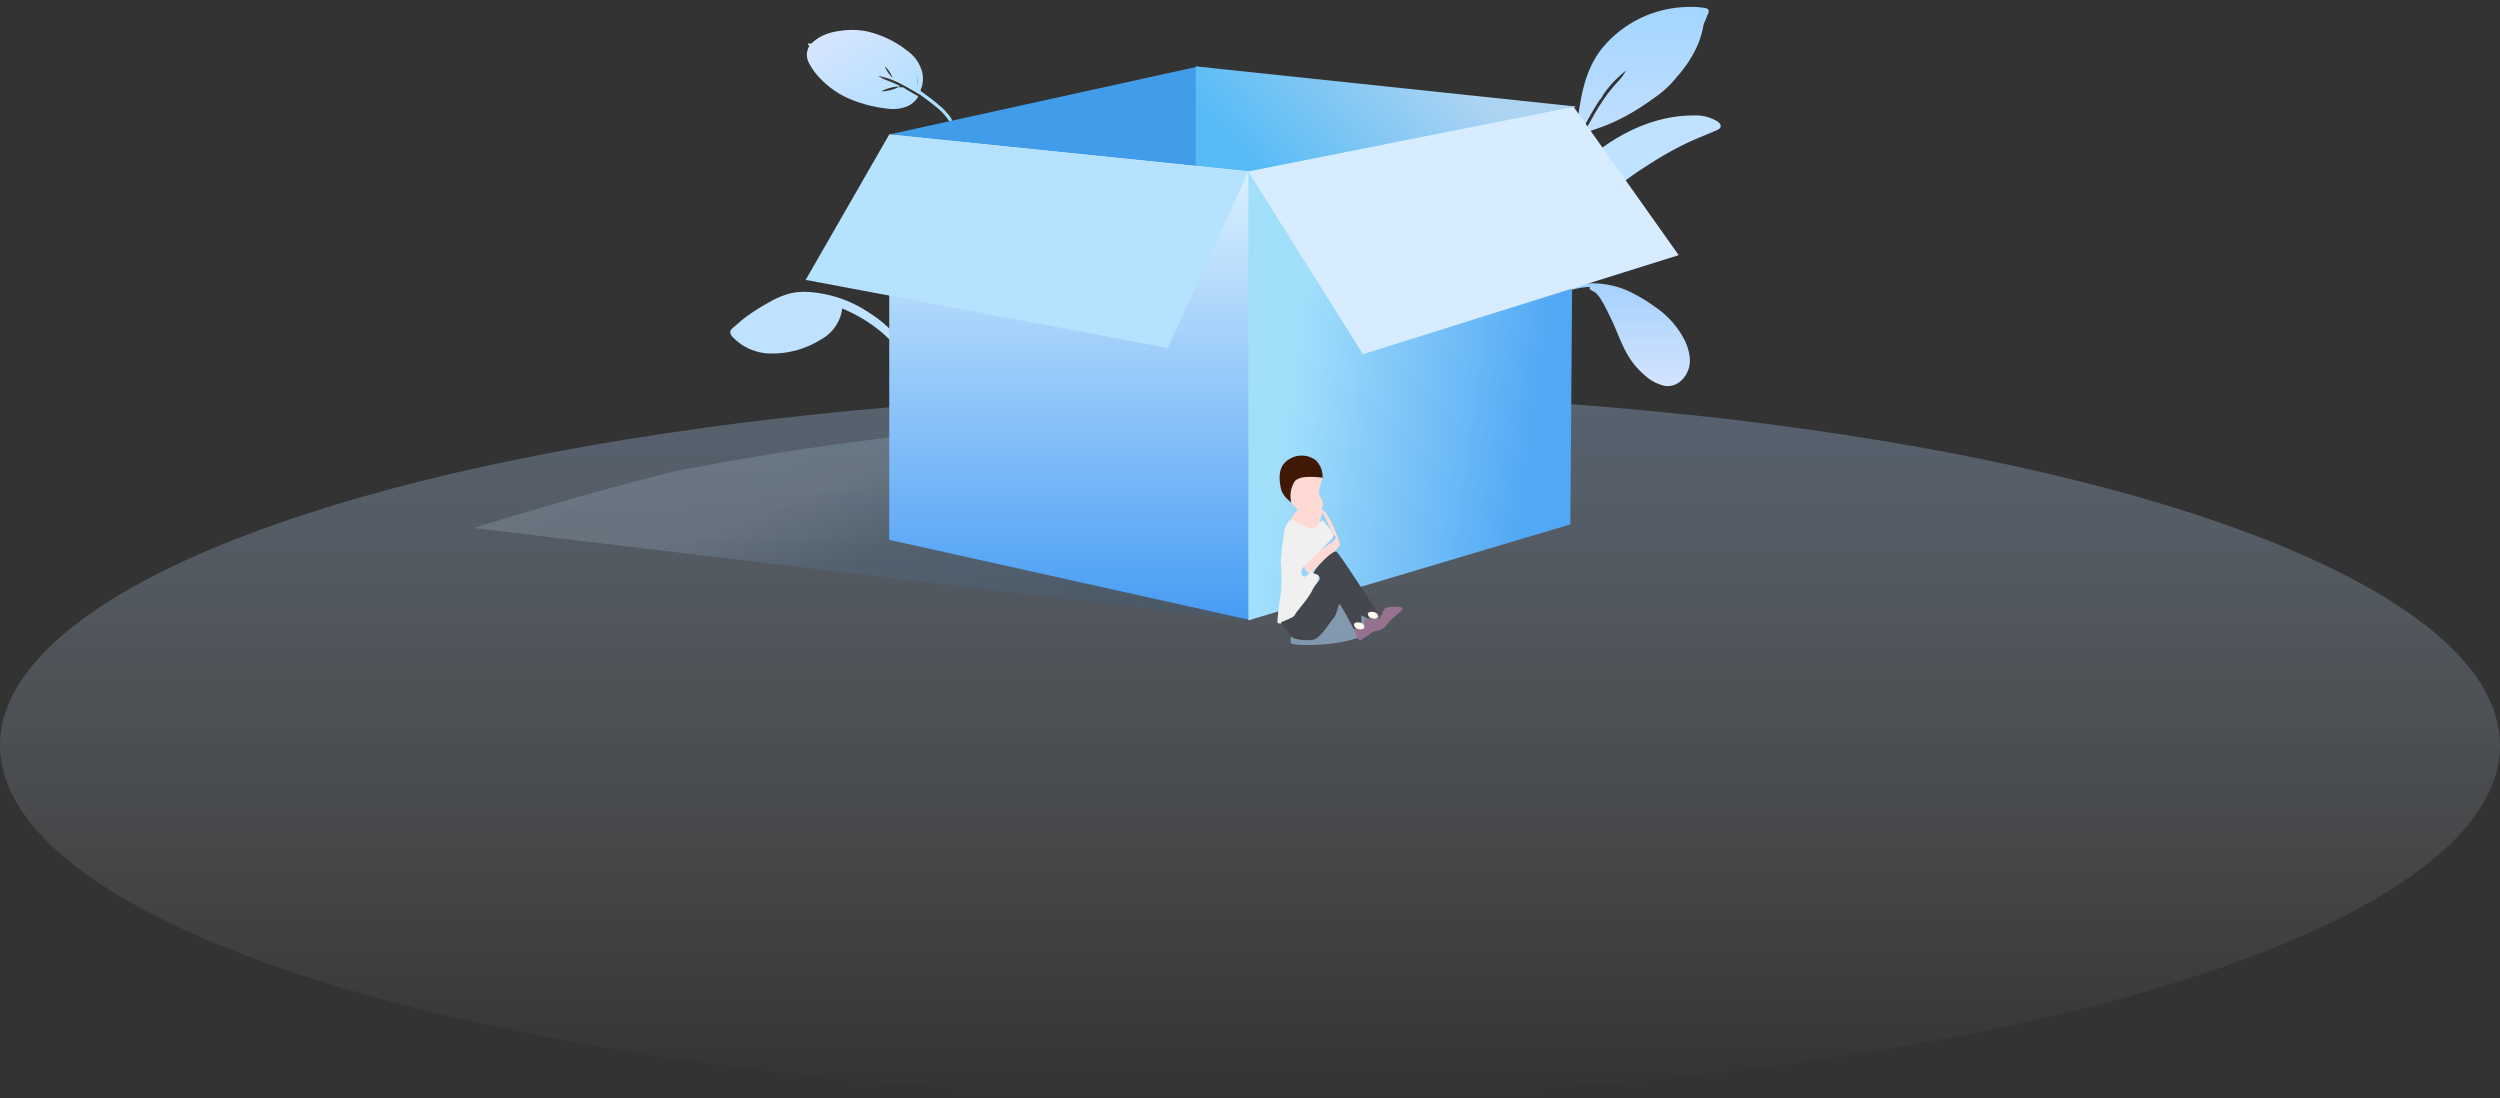 <svg xmlns="http://www.w3.org/2000/svg" xmlns:xlink="http://www.w3.org/1999/xlink" width="648" height="284.695" viewBox="0 0 648 284.695"><rect x="0" y="0" width="648" height="284.695" fill="#333333" stroke="none"/><defs><style>.a{opacity:0.3;fill:url(#a);}.b{fill:#bee2ff;}.c{fill:url(#b);}.d{fill:url(#c);}.e{fill:url(#d);}.f{opacity:0.17;fill:url(#e);}.g{fill:#419de9;}.h{fill:url(#f);}.i{fill:url(#g);}.j{fill:url(#h);}.k{fill:#b4e2ff;}.l{fill:#d8ecff;}.m{fill:rgba(121,195,252,0);}.m,.n{opacity:0.6;}.n{fill:#a4c7e5;}.o{fill:#401804;}.p{fill:#ffdad5;}.q{fill:#f0f0f0;}.r{fill:#44474e;}.s{fill:#95738e;}.t{fill:#fffaf2;}</style><linearGradient id="a" x1="0.5" x2="0.5" y2="1" gradientUnits="objectBoundingBox"><stop offset="0" stop-color="#aad1ff"/><stop offset="1" stop-color="#fff" stop-opacity="0"/></linearGradient><linearGradient id="b" x1="0.5" x2="0.5" y2="1" gradientUnits="objectBoundingBox"><stop offset="0" stop-color="#a3d6ff"/><stop offset="1" stop-color="#d4e4ff"/></linearGradient><linearGradient id="c" x1="0.5" x2="0.5" y2="1" gradientUnits="objectBoundingBox"><stop offset="0" stop-color="#d7e5ff"/><stop offset="1" stop-color="#a5ddff"/></linearGradient><linearGradient id="d" x1="0.5" x2="0.5" y2="1" gradientUnits="objectBoundingBox"><stop offset="0" stop-color="#a6d1fd"/><stop offset="1" stop-color="#d4e4ff"/></linearGradient><linearGradient id="e" x1="0.142" y1="0.353" x2="0.856" y2="0.84" gradientUnits="objectBoundingBox"><stop offset="0" stop-color="#cfeaff"/><stop offset="0.297" stop-color="#bfe1ff"/><stop offset="0.569" stop-color="#5382ab"/><stop offset="1" stop-color="#336798"/></linearGradient><linearGradient id="f" x1="0.082" y1="0.5" x2="0.765" y2="0.263" gradientUnits="objectBoundingBox"><stop offset="0" stop-color="#57bbf6"/><stop offset="1" stop-color="#add4f2"/></linearGradient><linearGradient id="g" x1="0.5" x2="0.5" y2="1" gradientUnits="objectBoundingBox"><stop offset="0" stop-color="#e6f7ff"/><stop offset="1" stop-color="#479cf4"/></linearGradient><linearGradient id="h" x1="0.882" y1="0.672" x2="0.138" y2="0.5" gradientUnits="objectBoundingBox"><stop offset="0" stop-color="#52a8f5"/><stop offset="1" stop-color="#a2dffb"/></linearGradient></defs><g transform="translate(-59 -777.305)"><ellipse class="a" cx="324" cy="91.5" rx="324" ry="91.5" transform="translate(59 879)"/><g transform="translate(247.707 777.305)"><path class="b" d="M5.3,0C4.434,0,3.574.017,2.714.062,2.057.1,1.055-.039.5.368-.077.79-.038,1.656.052,2.267a13.752,13.752,0,0,0,4.071,8.387,23.565,23.565,0,0,0,13.119,6.114,10.689,10.689,0,0,0,9.49-2.743,39.283,39.283,0,0,1,4.106,11.428,27.251,27.251,0,0,1,.407,5.874c-.041,1.274-.111,2.546-.249,3.814a4.492,4.492,0,0,0-.125,1.906.876.876,0,0,0,1.5.149,4.262,4.262,0,0,0,.328-1.8c.109-.853.21-1.707.283-2.564.117-1.387.2-2.779.2-4.172a30.965,30.965,0,0,0-1.67-9.241A31.708,31.708,0,0,0,22.067,4.682c-2.847-2.443-6.1-3.433-9.8-3.964A49.367,49.367,0,0,0,5.3,0" transform="translate(0 85.891) rotate(-39)"/><path class="c" d="M38.157.293A20.886,20.886,0,0,0,33.43.015,29.371,29.371,0,0,0,11.755,10.3c-4.5,5.326-5.736,11.947-6.625,18.64-.088.665-.126,1.325-.176,1.991-.011.143-.027.27-.044.39A.86.86,0,0,0,4.585,32.4a44.494,44.494,0,0,0-1.98,5.2C.96,42.836-.714,48.182.317,53.7A77.065,77.065,0,0,1,1.67,44.573c.035-.171.072-.341.112-.511l.012-.054a19.954,19.954,0,0,1,.832-2.674l.011-.028c.045-.115.092-.229.139-.343.1-.237.2-.473.3-.708q.054-.12.1-.242c.494-1.21.7-2.573,1.144-3.824q.159-.427.332-.85l.021-.05c.313-.759.659-1.509,1.025-2.251a2.771,2.771,0,0,0,.477-.857,5.358,5.358,0,0,0,.4-.764q.323-.625.647-1.25l-.02.007q.326-.6.651-1.193L8,28.719,8.23,28.3c.724-1.3,1.492-2.567,2.29-3.821.285-.448.965-1.09,1.1-1.592,0-.019.006-.036.009-.054a28.531,28.531,0,0,1,6.112-6.449c-.289.312-.9,1.372-1.065,1.581-.5.642-1.036,1.24-1.577,1.845A39.282,39.282,0,0,0,12.337,23.2,64.33,64.33,0,0,0,8.219,29.96c-.012.014-.025.027-.036.04A16.46,16.46,0,0,0,6.7,32.84c1.8-.832,3.781-1.374,5.624-2.112a46.212,46.212,0,0,0,5.352-2.519,59.721,59.721,0,0,0,6.841-4.359,27.105,27.105,0,0,0,6.414-5.887,30.924,30.924,0,0,0,5.413-8.487,25.485,25.485,0,0,0,1.368-4.867c.012-.072.028-.151.045-.232a15.945,15.945,0,0,0,.766-1.756c.345-.95,1.16-1.994-.368-2.328" transform="translate(215.152 1.797)"/><path class="d" d="M23.82,36.39c.1,0,.205-.075.319-.224.263-.342.053-1.453-.059-2.05-.021-.111-.038-.2-.048-.266a13.025,13.025,0,0,0-.341-1.558,44.859,44.859,0,0,0-1.657-4.57c-.191-.468-.444-1.086-.706-1.715-.045-.107-.083-.187-.114-.251-.111-.231-.111-.231.113-.475l.041-.045a3.09,3.09,0,0,1,.414-.358,3.816,3.816,0,0,0,.343-.284,7.755,7.755,0,0,0,1.887-3.127,9.89,9.89,0,0,0-.536-6.774A26.378,26.378,0,0,0,16.87,4.864,21.067,21.067,0,0,0,10.437,1.1,13.653,13.653,0,0,0,6.323.138c-.2-.014-.4-.021-.606-.021A11.011,11.011,0,0,0,4.349.208C4.22.224,4.085.25,3.955.275A3.938,3.938,0,0,1,3.4.357l-.089,0c-.06,0-.109.006-.152.006-.169,0-.236-.049-.45-.26A.311.311,0,0,0,2.505,0a.185.185,0,0,0-.166.142.508.508,0,0,0,.139.531A4.277,4.277,0,0,0,.058,4.4a15.783,15.783,0,0,0,.375,4.7A22.815,22.815,0,0,0,4.409,17.98a35.464,35.464,0,0,0,6.94,7.033,10.159,10.159,0,0,0,4.664,2.132,5.448,5.448,0,0,0,.884.073,5.981,5.981,0,0,0,1.867-.312c.046-.015.107-.033.175-.052.284-.082.714-.207.82-.384.1-.159.007-.3-.1-.472-.033-.051-.067-.1-.1-.161l-.293-.534c-.348-.633-.706-1.286-1.065-1.924-.053-.094-.109-.219-.169-.35a2.273,2.273,0,0,0-.507-.824.311.311,0,0,0-.085-.008.663.663,0,0,1-.267-.044c-.057-.037-.066-.14-.071-.208,0-.037-.005-.059-.012-.063a2.9,2.9,0,0,0-1.006-.231c-.171-.02-.333-.039-.461-.067-.476-.1-.837-.192-1.172-.295-.4-.125-.812-.279-1.228-.457a3.776,3.776,0,0,1-.342-.183,2.534,2.534,0,0,0-.664-.312,11.234,11.234,0,0,1,2.609.469,10.154,10.154,0,0,1,1.373.478c.055.023.145.073.249.131a2.27,2.27,0,0,0,.715.31.118.118,0,0,0,.06-.013,27.006,27.006,0,0,0-1.83-2.6c-.339-.429-.7-.892-1.026-1.376-.021-.031-.074-.126-.141-.246a3.614,3.614,0,0,0-.57-.875c.21,0,.659.487.928.776.078.084.146.157.189.2a12.208,12.208,0,0,1,.99,1.057,24.177,24.177,0,0,1,1.471,1.994c.648.968,1.222,1.985,1.754,2.944.123.221.255.448.383.667a13.222,13.222,0,0,1,.949,1.839.11.11,0,0,1,.065-.028c.07,0,.1.114.137.224a1.181,1.181,0,0,0,.038.114c.17.408.34.814.506,1.221.355.864.634,1.566.88,2.208l.005.014c.3.778.6,1.582.849,2.388a13.35,13.35,0,0,1,.5,2.293c.041.331.068.636.08.932C23.395,35.7,23.522,36.39,23.82,36.39ZM22.393,21.9a8.392,8.392,0,0,1-1.331,2.219c.338-.5.6-.913.818-1.29.054-.092.158-.285.258-.471.126-.233.244-.454.256-.458Zm-5.931-6.467c.15,0,.3,1.348.308,1.473a6.158,6.158,0,0,1-.243,2.074,7.972,7.972,0,0,0-.063-1,8.394,8.394,0,0,1-.043-2.527A.055.055,0,0,1,16.462,15.432Z" transform="translate(18.663 12.57) rotate(-31)"/><path class="b" d="M56.8,1.5A11.124,11.124,0,0,0,50.625,0C42.443,0,34.753,3.035,28.11,7.558a52.664,52.664,0,0,0-9.772,8.92,26.124,26.124,0,0,0-4.187,6.231,21.468,21.468,0,0,0-1.521,4.8,49.33,49.33,0,0,0-.863,6.127c-.057.808-.526,5.093.817,5.166a1.854,1.854,0,0,0,0,.3C9.667,43.659,7.865,49,6.194,54.068A101.951,101.951,0,0,0,2.6,67.483,146.178,146.178,0,0,0,.425,85.672C.351,86.981.3,88.29.256,89.6Q.2,91.278.144,92.955A21.611,21.611,0,0,0,.082,96.9c.173,1.085,1.112.921,1.154-.159.05-1.3.042-2.61.1-3.914q.114-2.6.239-5.193A121.415,121.415,0,0,1,8.459,52.4a82.134,82.134,0,0,1,5.979-13.2,92.027,92.027,0,0,1,7.344-10.727,67.987,67.987,0,0,1,8.348-9.25,64.205,64.205,0,0,1,8.214-6.039A90.142,90.142,0,0,1,49.595,6.83c2.056-.925,4.151-1.753,6.222-2.641.373-.16.772-.315,1.131-.5,1.2-.617.8-1.546-.151-2.192" transform="translate(199.609 29.929)"/><path class="e" d="M-7.913,0A22.591,22.591,0,0,1,1.415,1.75,41.463,41.463,0,0,1,8.795,6.035a23.157,23.157,0,0,1,7.683,8.55c1.082,2.125,1.876,5.133,1.149,7.451-.856,2.73-3.206,5.008-6.3,4.526A11.4,11.4,0,0,1,6.2,23.806a19.375,19.375,0,0,1-4.284-5.047C.042,15.651-1.06,12.138-2.654,8.89-3.411,7.349-4.141,5.8-5.047,4.332A7.353,7.353,0,0,0-6.654,2.349c-.364-.288-1.9-.787-1.312-1.435a18.955,18.955,0,0,0-17.88,14.9c-.154.762-.274,1.531-.4,2.3-.08.484-.048,2.271-.481,2.58-.955.683-.554-1.391-.513-1.69q.159-1.158.337-2.312A19.245,19.245,0,0,1-21.285,5.629,19.578,19.578,0,0,1-7.913,0" transform="translate(231.403 73.448)"/></g><g transform="translate(181.667 794.508)"><path class="f" d="M51.656,15.228s19.406-3.959,42.286-7.1S162.561,0,162.561,0l37.548,53.731L0,29.8s18.084-5.473,27.583-8.152S51.656,15.228,51.656,15.228Z" transform="translate(0 89.852)"/><path class="g" d="M0,17.647,80.245,0V26.471Z" transform="translate(107.827)"/><path class="h" d="M0,0V36.9L98.7,10.428Z" transform="translate(187.27)"/><path class="i" d="M0,0V105.081l93.886,20.856V9.626Z" transform="translate(107.827 17.647)"/><path class="j" d="M0,16.845V133.156l83.455-24.866L84.257,0Z" transform="translate(200.911 10.428)"/><path class="k" d="M21.666,0,0,37.7,93.886,55.348,114.75,9.626Z" transform="translate(86.161 17.647)"/><path class="l" d="M0,16.845,29.691,64.171,111.54,38.5,84.257,0Z" transform="translate(200.911 10.428)"/><g transform="translate(201.217 100.237)"><path class="m" d="M12.623,0,0,4.569v45.69s17.1-1.005,17.131-2.741C17.535,26.677,12.623,0,12.623,0Z"/><path class="n" d="M10.089.1A10.852,10.852,0,0,1,21.811,7.41c.2.64-5.261,2.952-10.82,3.655s-10.639.366-10.82,0C-1.057,8.557,4.531.8,10.089.1Z" transform="translate(10.648 38.279)"/><path class="o" d="M3.019,12.152S.713,10.573.314,8.5s-.889-5.5,1.8-7.31a6.074,6.074,0,0,1,7.213,0,5.882,5.882,0,0,1,1.8,4.569c-.221.328-5.41,0-5.41,0l-.9.914s.328,4.066,0,4.569A4.435,4.435,0,0,1,3.019,12.152Z" transform="translate(7.8 0.641)"/><path class="p" d="M2.717.914S-.21,4.013.012,5.483s-.27,4.273.9,3.655S8.055,6.56,8.127,5.483s.726-3.764.9-3.655,2.525,5.214,2.7,5.483,1.486.721,0,1.828S4.631,14.1,4.52,14.621s-.353,1.526,0,1.828,1.2,1.723,1.8.914A13.848,13.848,0,0,1,9.93,13.707a12.472,12.472,0,0,0,3.607-3.655,19.472,19.472,0,0,0-.9-2.741,29.834,29.834,0,0,0-2.7-5.483A5.928,5.928,0,0,0,6.323,0,7.834,7.834,0,0,0,2.717.914Z" transform="translate(9.906 13.707)"/><path class="p" d="M8.317.234s-5.8-.928-7.213.914A7.089,7.089,0,0,0,.2,6.63,5.972,5.972,0,0,0,3.809,9.372c2.271.608,4.169.091,4.508-1.828s-1.022-2.025-.9-3.655A15.581,15.581,0,0,1,8.317.234Z" transform="translate(10.617 6.163)"/><path class="q" d="M1.8,2.747S2.45.177,3.607.006,8.583,3.429,9.918,1.834a8.261,8.261,0,0,1,1.8-1.828s2.507,2.823,2.7,3.655-.168,1.073-.9,1.828S6.588,12.12,6.311,12.8s.108,2.213.9,1.828,1.092-1.043,1.8-.914,1.855.281,1.8.914a13.194,13.194,0,0,1-2.7,5.483c-1.471,1.4-4.328,6.122-5.41,6.4s-2.562.5-2.7,0A57.062,57.062,0,0,1,.9,19.2a50.073,50.073,0,0,0,0-8.224C.775,9.769,1.8,2.747,1.8,2.747Z" transform="translate(7.213 17.356)"/><path class="r" d="M9.016,4.625c1.22-1.691,4.592-5.1,5.41-4.569s9.445,13.928,9.918,14.621a10.658,10.658,0,0,1,.9,1.828l-2.7.914a13.883,13.883,0,0,0-1.8-.914c.307.263,0,2.741,0,2.741l-1.8.914s-3.038-5.757-3.607-6.4-.417,1.989-1.8,3.655-3.487,5.316-5.41,5.483-4.495.015-5.41-.914A35.773,35.773,0,0,1,0,18.332S3.607,16.945,3.607,16.5s3.273-3.936,4.508-6.4,2.4-2.559,1.8-3.655S7.8,6.317,9.016,4.625Z" transform="translate(8.115 25.53)"/><path class="s" d="M0,5.867S1.031,9.116,1.8,8.608a24.8,24.8,0,0,0,2.7-1.828c.765-.676,1.528-.288,2.7-.914S8.494,4.4,9.918,3.125,12.765.907,12.623.384s-3.877-.5-4.508,0-1.106,2.637-1.8,2.741-3.607,0-3.607,0,.009,1.666,0,1.828A18.1,18.1,0,0,1,0,5.867" transform="translate(27.049 39.823)"/><path class="t" d="M1.719,4.557a2.106,2.106,0,0,1-.5-.064A1.343,1.343,0,0,1,0,3.316c.052-.349.433-.575.972-.575a2.107,2.107,0,0,1,.5.064A1.359,1.359,0,0,1,2.7,3.982C2.641,4.331,2.257,4.557,1.719,4.557ZM5.328,1.815a2.091,2.091,0,0,1-.506-.065A1.339,1.339,0,0,1,3.607.573C3.658.225,4.04,0,4.579,0a2.109,2.109,0,0,1,.5.064A1.358,1.358,0,0,1,6.3,1.241C6.246,1.59,5.864,1.815,5.328,1.815Z" transform="translate(27.058 41.127)"/></g></g></g></svg>
